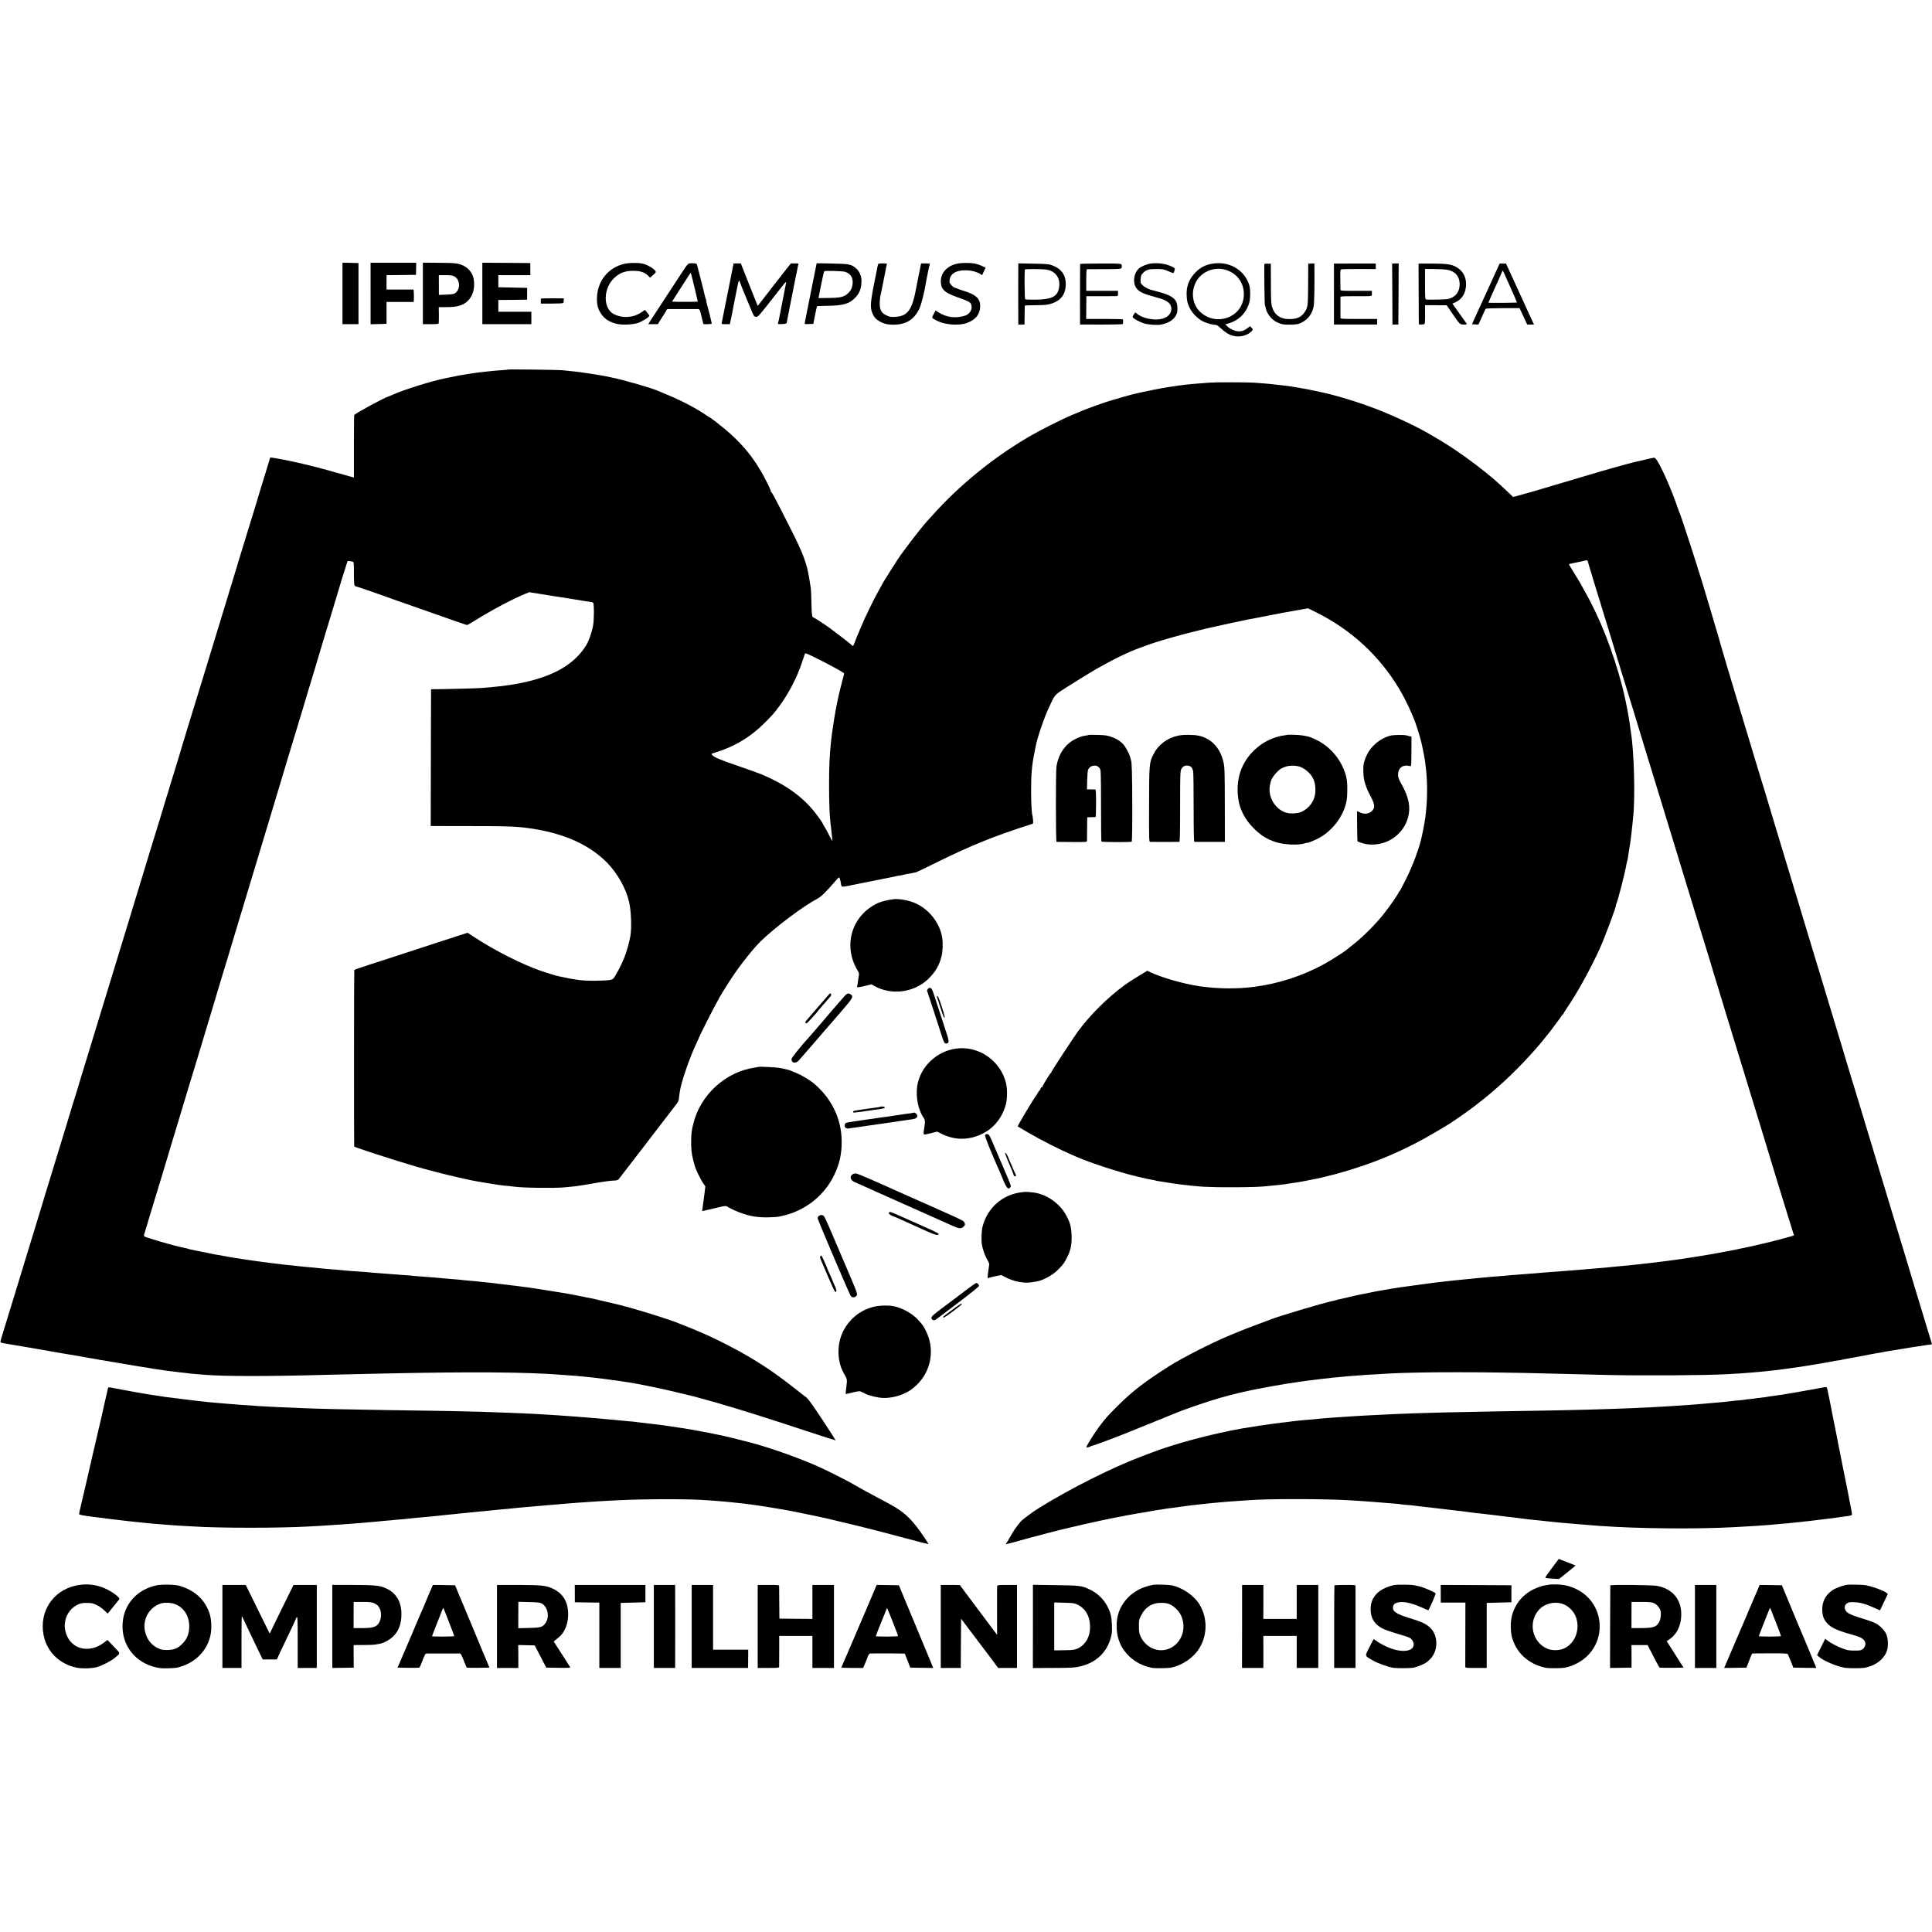 <?xml version="1.0" standalone="no"?>
<!DOCTYPE svg PUBLIC "-//W3C//DTD SVG 20010904//EN"
 "http://www.w3.org/TR/2001/REC-SVG-20010904/DTD/svg10.dtd">
<svg version="1.0" xmlns="http://www.w3.org/2000/svg"
 width="2956pt" height="2956pt" viewBox="0 0 2956 2956"
 preserveAspectRatio="xMidYMid meet">
<g transform="translate(0,2956) scale(0.1,-0.1)"
fill="#000000" stroke="none">
<path d="M5240 25070 l0 -470 123 0 122 0 0 468 0 467 -122 3 -123 3 0 -471z"/>
<path d="M5670 25070 l0 -471 122 3 122 3 0 168 0 167 207 0 208 0 3 38 c2 20
1 63 0 95 l-4 57 -207 0 -207 0 0 110 1 110 225 2 225 3 2 93 1 92 -349 0
-349 0 0 -470z"/>
<path d="M6470 25070 l0 -470 119 0 c86 0 120 3 123 13 2 6 3 65 3 130 l-2
117 101 1 c127 1 153 4 219 23 162 47 248 211 214 409 -15 82 -71 158 -147
197 -82 42 -127 48 -385 49 l-245 2 0 -471z m480 262 c91 -46 99 -200 13 -258
-22 -14 -52 -19 -138 -22 l-110 -4 0 151 -1 151 101 0 c75 0 109 -4 135 -18z"/>
<path d="M7380 25070 l0 -470 375 0 375 0 0 95 0 95 -253 0 -252 0 0 90 -1 90
221 2 220 3 0 90 1 90 -220 5 -221 5 0 93 -1 92 246 0 245 0 -1 93 0 92 -367
3 -367 2 0 -470z"/>
<path d="M9535 25519 c-233 -61 -390 -258 -401 -504 -4 -107 11 -175 56 -245
55 -86 119 -130 238 -163 79 -22 248 -16 334 12 62 20 173 91 173 110 0 5 -15
27 -34 49 l-33 41 -57 -39 c-122 -83 -289 -93 -419 -26 -93 48 -140 169 -120
306 14 92 56 177 117 238 89 89 181 123 319 118 98 -3 156 -24 208 -74 l30
-31 47 42 c47 41 47 43 31 65 -24 35 -111 86 -174 104 -77 21 -229 20 -315 -3z"/>
<path d="M10547 25530 c-20 -4 -42 -30 -99 -118 -89 -137 -237 -363 -378 -577
-58 -88 -116 -177 -128 -197 l-24 -38 74 0 73 0 35 58 c19 31 50 79 68 105 17
27 32 53 32 58 0 5 10 9 23 10 29 1 414 1 452 0 31 -1 31 -1 59 -116 l28 -115
64 0 c35 0 64 4 64 9 0 11 -64 270 -79 319 -5 17 -8 32 -5 32 3 0 0 8 -5 18
-5 9 -11 31 -14 47 -5 25 -86 348 -118 467 -9 34 -12 36 -52 40 -24 1 -55 1
-70 -2z m53 -262 c16 -62 32 -126 35 -143 3 -16 14 -64 24 -105 l18 -75 -98
-3 c-55 -1 -143 -1 -198 0 l-99 3 142 222 c77 122 142 220 144 218 2 -2 17
-54 32 -117z"/>
<path d="M14635 25524 c-152 -37 -245 -145 -240 -278 4 -117 62 -169 274 -241
133 -46 174 -67 187 -95 26 -62 0 -132 -64 -168 -40 -22 -126 -38 -192 -36
-89 2 -177 32 -260 87 l-26 17 -29 -56 c-33 -62 -36 -56 50 -101 122 -63 335
-80 458 -35 138 50 207 141 204 269 -3 105 -68 165 -237 218 -47 15 -99 33
-117 41 -17 8 -35 14 -40 14 -15 0 -73 61 -74 79 -11 123 87 192 266 185 73
-2 149 -23 201 -55 l31 -19 26 58 27 57 -53 24 c-28 14 -75 30 -102 36 -72 17
-220 16 -290 -1z"/>
<path d="M17608 25528 c-61 -8 -150 -45 -184 -77 -81 -75 -97 -224 -33 -305
44 -56 111 -86 316 -140 152 -39 215 -90 215 -171 0 -128 -159 -194 -360 -149
-69 15 -135 45 -169 77 -13 11 -24 19 -26 16 -17 -23 -37 -60 -37 -69 0 -20
108 -79 182 -100 68 -19 200 -28 253 -16 113 23 187 69 225 136 20 36 25 59
25 115 0 125 -60 182 -243 237 -52 15 -107 30 -121 33 -60 11 -128 43 -164 77
-39 37 -39 38 -35 98 4 49 9 65 34 91 48 51 87 63 204 63 93 0 112 -3 170 -27
96 -42 97 -42 104 -14 3 14 8 31 11 39 4 9 -10 22 -39 36 -91 46 -216 65 -328
50z"/>
<path d="M18545 25525 c-102 -18 -176 -56 -249 -128 -101 -99 -147 -216 -140
-357 4 -86 9 -110 44 -187 34 -76 125 -170 198 -207 58 -29 150 -56 192 -56
23 0 43 -11 76 -42 71 -67 134 -108 193 -124 108 -32 240 3 300 79 12 15 11
21 -9 42 l-23 24 -36 -27 c-51 -39 -85 -52 -139 -52 -54 0 -136 37 -177 80
l-27 28 55 16 c151 44 265 158 310 312 19 64 20 209 2 268 -72 238 -310 376
-570 331z m180 -86 c206 -47 330 -225 303 -433 -42 -318 -434 -442 -670 -213
-142 138 -142 388 1 536 93 97 236 139 366 110z"/>
<path d="M11136 25088 c-48 -244 -90 -453 -93 -465 -5 -22 -2 -23 60 -23 l65
0 7 38 c5 20 9 42 10 47 2 6 14 71 29 145 15 74 28 144 30 155 3 11 16 78 30
149 14 71 28 131 30 134 3 3 10 -8 17 -24 6 -16 19 -49 28 -75 10 -25 23 -58
30 -75 7 -16 45 -108 85 -204 70 -173 72 -175 103 -177 34 -1 31 -5 353 407
105 134 113 142 106 105 -5 -22 -10 -51 -13 -65 -2 -14 -21 -113 -43 -220 -21
-107 -42 -211 -45 -230 -6 -34 -9 -49 -21 -90 -5 -20 -2 -21 62 -18 50 2 68 7
70 18 2 12 19 101 48 245 23 111 73 367 82 415 3 14 10 45 15 70 6 25 14 68
19 95 5 28 11 58 15 68 6 15 0 17 -54 17 l-60 0 -50 -62 c-27 -35 -133 -171
-236 -303 -102 -132 -194 -250 -204 -263 l-18 -22 -25 62 c-15 35 -43 106 -63
158 -20 52 -43 109 -50 125 -7 17 -37 92 -66 167 l-54 138 -55 0 -56 0 -88
-442z"/>
<path d="M12405 25083 c-50 -246 -91 -456 -93 -466 -3 -16 4 -18 64 -15 l68 3
26 132 c15 73 28 135 31 137 2 3 76 6 164 7 234 4 327 30 415 119 73 72 101
148 101 272 0 64 -35 142 -84 183 -72 62 -105 68 -367 73 l-235 4 -90 -449z
m522 319 c84 -27 123 -83 119 -172 -3 -69 -28 -121 -77 -163 -60 -52 -117 -65
-292 -66 l-154 -2 40 203 c22 112 44 206 49 209 14 9 280 2 315 -9z"/>
<path d="M13435 25518 c-3 -7 -14 -60 -25 -118 -12 -58 -23 -116 -26 -130 -68
-334 -74 -420 -35 -505 26 -60 52 -89 107 -121 61 -36 125 -52 209 -52 196 0
320 76 400 243 30 62 80 257 99 387 3 21 10 57 15 80 6 24 13 59 16 78 9 52
23 114 31 133 5 15 -3 17 -63 17 l-70 0 -33 -162 c-18 -90 -34 -174 -37 -188
-65 -362 -131 -456 -324 -468 -67 -4 -84 -1 -131 20 -96 44 -119 102 -104 258
1 19 6 44 9 55 3 11 9 36 12 55 3 19 24 122 46 229 21 106 39 195 39 197 0 2
-29 4 -65 4 -43 0 -67 -4 -70 -12z"/>
<path d="M15580 25455 c0 -41 -1 -203 -1 -360 0 -157 1 -334 1 -394 l0 -108
48 1 47 1 2 140 c1 77 2 143 2 148 1 4 71 7 156 7 173 0 235 10 316 51 99 49
150 134 155 254 6 156 -65 256 -221 310 -40 14 -94 18 -277 21 l-228 4 0 -75z
m423 -19 c137 -18 216 -117 204 -252 -15 -155 -99 -205 -357 -209 -85 -1 -159
2 -165 6 -8 6 -12 378 -6 454 1 11 242 11 324 1z"/>
<path d="M16526 25521 c-1 -3 -2 -213 -2 -466 l1 -460 320 -1 c176 0 325 3
330 7 9 7 11 27 6 72 -1 4 -127 7 -281 7 l-281 0 1 174 2 174 206 0 c114 0
223 1 242 1 35 1 36 2 36 41 l0 40 -243 0 -243 0 0 165 c0 125 3 165 13 166 6
0 128 1 270 1 269 1 260 0 260 43 0 45 15 43 -318 43 -174 0 -317 -3 -319 -7z"/>
<path d="M19346 25521 c-6 -11 1 -618 7 -628 3 -5 9 -24 12 -42 15 -85 87
-179 166 -218 74 -36 110 -43 219 -40 90 2 113 6 160 29 105 51 168 137 190
256 9 50 14 347 11 600 l-1 52 -47 -2 -47 -3 -1 -300 c-2 -320 -5 -357 -37
-414 -55 -99 -127 -136 -262 -133 -128 2 -215 64 -251 179 -17 51 -19 97 -20
363 l-1 305 -47 1 c-26 1 -49 -1 -51 -5z"/>
<path d="M20410 25061 l0 -466 330 0 330 0 0 42 0 43 -280 0 c-260 0 -280 1
-281 18 -1 22 -1 292 0 314 1 15 21 16 204 16 311 0 277 -5 277 42 l0 40 -240
0 c-222 0 -240 1 -241 18 0 9 -1 82 -2 161 -2 126 0 144 15 150 9 3 132 5 272
5 l256 -1 0 42 0 43 -320 0 -320 -1 0 -466z"/>
<path d="M21303 25061 l2 -466 45 0 45 0 3 468 2 467 -50 -1 -50 -2 3 -466z"/>
<path d="M21706 25066 c0 -253 2 -464 3 -467 1 -7 73 -5 86 3 6 4 10 63 9 147
l-1 141 166 0 166 -1 65 -95 c138 -202 135 -199 195 -199 33 -1 51 3 48 9 -4
5 -55 77 -114 160 l-107 150 47 21 c93 44 148 125 160 236 12 118 -27 218
-112 280 -86 63 -155 76 -413 76 l-200 0 2 -461z m415 370 c138 -19 211 -96
212 -226 1 -118 -68 -203 -184 -226 -37 -7 -304 -12 -330 -6 -14 3 -16 31 -16
235 l0 232 135 -1 c75 -1 157 -5 183 -8z"/>
<path d="M22910 25451 c-31 -70 -65 -145 -135 -296 -15 -33 -51 -112 -80 -175
-29 -63 -64 -140 -78 -170 -64 -140 -96 -210 -94 -211 1 -1 23 -2 49 -3 l48
-2 23 50 c13 28 37 80 52 116 16 36 32 70 36 75 5 6 103 10 263 10 l256 0 58
-125 58 -125 52 -1 c29 0 52 0 52 1 0 1 -6 15 -14 31 -12 25 -78 166 -154 334
-11 25 -47 104 -80 175 -33 72 -69 150 -80 175 -11 25 -38 84 -60 131 l-40 86
-49 0 -49 0 -34 -76z m194 -274 c58 -130 106 -241 106 -245 0 -5 -427 -9 -437
-3 -1 0 14 36 33 79 92 201 164 363 175 391 5 13 11 22 14 20 2 -2 51 -111
109 -242z"/>
<path d="M8277 24991 c-2 -3 -3 -22 -3 -41 l1 -35 168 0 c103 0 171 4 176 10
4 5 7 24 7 40 l-1 30 -173 1 c-95 1 -174 -2 -175 -5z"/>
<path d="M7779 23906 c-2 -2 -49 -7 -104 -10 -55 -4 -116 -8 -135 -11 -19 -2
-62 -7 -95 -10 -60 -5 -194 -22 -231 -29 -20 -4 -89 -15 -139 -22 -35 -5 -43
-7 -180 -35 -27 -6 -61 -12 -75 -15 -210 -41 -647 -178 -822 -258 -31 -14 -59
-26 -62 -26 -31 0 -500 -255 -516 -280 -3 -5 -5 -222 -5 -483 l0 -474 -45 13
c-25 7 -63 18 -85 24 -200 57 -422 118 -455 125 -8 2 -51 12 -95 24 -100 25
-278 65 -340 77 -16 3 -61 11 -100 19 -38 8 -90 17 -115 20 l-46 6 -52 -173
c-29 -95 -76 -247 -104 -338 -27 -91 -56 -185 -63 -210 -15 -49 -132 -432
-261 -850 -24 -80 -46 -152 -48 -160 -2 -8 -94 -310 -204 -670 -110 -360 -257
-842 -327 -1070 -70 -228 -165 -539 -212 -690 -46 -151 -86 -282 -88 -290 -1
-8 -24 -82 -49 -165 -26 -82 -58 -188 -72 -235 -14 -47 -30 -98 -36 -115 -5
-16 -23 -75 -39 -130 -17 -55 -39 -128 -50 -162 -29 -97 -60 -196 -64 -213 -4
-13 -79 -258 -175 -570 -32 -105 -228 -748 -283 -930 -20 -63 -85 -277 -145
-475 -149 -484 -384 -1254 -492 -1610 -49 -159 -107 -351 -130 -425 -23 -74
-43 -142 -45 -150 -2 -8 -10 -35 -18 -60 -13 -38 -96 -308 -167 -545 -20 -67
-82 -268 -225 -735 -54 -173 -103 -336 -111 -362 -8 -27 -20 -69 -28 -95 -8
-27 -48 -160 -91 -298 -89 -290 -140 -458 -185 -605 -17 -58 -49 -161 -70
-230 -21 -69 -73 -237 -115 -375 -92 -303 -130 -426 -161 -525 -15 -49 -20
-76 -13 -81 9 -5 124 -25 364 -65 11 -1 85 -14 165 -28 80 -14 161 -28 180
-31 19 -3 87 -15 150 -27 63 -11 124 -21 135 -23 11 -1 36 -5 55 -9 51 -9 90
-16 130 -22 19 -3 80 -14 135 -24 55 -10 118 -21 140 -24 22 -4 47 -8 55 -11
8 -2 35 -6 60 -9 25 -3 56 -8 70 -11 65 -12 77 -15 110 -19 19 -3 46 -8 60
-11 13 -2 40 -7 60 -10 20 -3 47 -8 60 -10 14 -3 54 -10 90 -15 36 -6 76 -13
89 -15 13 -2 45 -7 70 -11 25 -4 55 -8 66 -10 38 -8 140 -24 180 -29 22 -2 51
-7 65 -10 14 -2 46 -7 72 -10 26 -3 62 -7 80 -9 57 -8 121 -16 173 -21 28 -3
68 -8 90 -11 22 -2 69 -7 105 -9 36 -3 92 -8 125 -10 291 -24 976 -24 1840 0
114 3 368 9 880 20 1342 29 2204 23 2730 -20 22 -2 85 -6 140 -10 55 -3 111
-8 125 -10 14 -2 59 -6 100 -10 41 -4 86 -8 100 -10 23 -3 43 -6 170 -20 25
-3 56 -7 70 -10 14 -2 48 -7 75 -10 28 -3 61 -7 75 -10 30 -5 92 -14 140 -21
150 -20 576 -108 840 -174 91 -22 174 -43 186 -45 20 -5 264 -72 359 -100 366
-106 706 -213 1369 -431 241 -80 440 -143 442 -142 1 2 -89 142 -201 312 -136
207 -216 320 -243 341 -416 328 -575 442 -867 617 -192 115 -504 276 -695 358
-41 18 -97 42 -125 54 -27 13 -88 37 -135 55 -47 18 -98 39 -115 46 -161 69
-760 254 -985 304 -19 5 -93 22 -165 39 -71 17 -141 33 -155 36 -14 2 -45 9
-70 15 -51 11 -64 14 -180 36 -47 8 -105 20 -130 25 -25 5 -58 11 -75 14 -16
2 -46 7 -65 10 -65 11 -94 16 -225 36 -147 23 -162 26 -225 35 -25 4 -56 8
-70 10 -14 2 -46 6 -72 9 -26 3 -62 8 -80 11 -18 3 -53 7 -78 9 -25 3 -61 7
-80 10 -19 3 -62 8 -95 11 -33 3 -67 8 -75 10 -8 2 -50 6 -93 10 -43 4 -88 8
-100 10 -35 5 -126 14 -210 21 -43 3 -87 7 -97 9 -11 2 -56 7 -102 10 -46 4
-99 8 -118 10 -19 2 -69 7 -110 10 -41 3 -94 8 -116 10 -23 2 -81 6 -130 10
-49 3 -109 8 -134 10 -57 7 -131 13 -240 20 -47 3 -105 8 -130 10 -25 2 -83 7
-130 10 -47 3 -105 8 -130 10 -25 3 -81 7 -125 11 -44 3 -100 7 -125 9 -25 2
-85 6 -135 10 -49 3 -101 8 -115 10 -14 2 -63 6 -110 10 -98 7 -188 15 -327
30 -27 3 -77 7 -113 10 -36 3 -81 7 -100 10 -19 3 -60 7 -90 10 -105 10 -192
20 -270 30 -19 3 -53 7 -75 9 -68 9 -209 27 -235 31 -14 2 -47 7 -75 11 -27 3
-57 8 -65 9 -8 2 -51 8 -95 15 -79 11 -106 16 -155 24 -14 3 -65 12 -115 21
-137 23 -138 23 -320 61 -93 19 -181 38 -194 40 -14 3 -28 7 -31 9 -4 2 -22 7
-41 10 -88 15 -370 93 -552 152 -70 22 -78 28 -74 47 3 11 39 131 80 266 95
309 321 1059 352 1165 13 44 75 251 139 460 63 209 131 434 151 500 20 66 45
147 55 180 10 33 30 98 44 145 40 131 224 743 256 850 74 250 113 377 155 515
25 83 48 157 50 165 4 17 86 288 235 780 56 184 106 351 112 370 12 43 66 221
270 895 88 292 166 550 173 575 7 25 35 119 63 210 27 91 55 181 60 200 13 46
206 681 226 745 8 28 36 120 61 205 26 85 62 205 80 265 19 61 45 148 59 195
13 47 55 184 91 305 37 121 73 240 80 265 7 25 31 104 53 175 22 72 45 146 50
165 6 19 20 67 32 105 12 39 23 77 25 85 17 64 156 513 161 521 3 6 19 7 36 4
17 -4 38 -8 47 -10 14 -2 16 -23 16 -176 0 -169 4 -199 27 -199 10 0 452 -153
493 -170 11 -5 126 -46 255 -90 228 -80 376 -132 760 -267 102 -36 190 -65
196 -66 6 0 57 29 115 65 243 153 569 327 760 406 l76 31 154 -24 c85 -14 168
-27 184 -30 78 -11 464 -72 510 -81 17 -3 50 -8 75 -10 25 -3 50 -10 55 -15
16 -15 15 -267 -1 -350 -21 -113 -65 -236 -107 -304 -148 -238 -387 -403 -741
-511 -231 -70 -466 -109 -841 -139 -76 -6 -454 -17 -645 -19 l-145 -1 -3
-1046 -2 -1047 552 -1 c515 0 687 -4 813 -16 590 -58 1034 -240 1334 -545 160
-163 291 -398 337 -605 31 -137 40 -394 19 -515 -16 -95 -60 -251 -96 -339
-43 -109 -139 -289 -166 -313 -27 -24 -70 -29 -258 -33 -204 -3 -309 9 -586
70 -37 8 -171 49 -264 81 -293 102 -703 309 -1022 518 l-100 65 -179 -58 c-98
-32 -321 -105 -494 -161 -173 -56 -387 -126 -475 -155 -88 -29 -254 -83 -370
-120 -115 -37 -212 -71 -215 -76 -4 -6 -5 -2679 -1 -2701 2 -10 579 -198 931
-302 173 -51 461 -125 655 -169 238 -54 215 -49 465 -91 146 -25 208 -33 310
-42 30 -3 66 -7 80 -9 108 -19 611 -26 770 -12 103 9 169 16 205 22 17 3 48 7
70 10 22 4 51 8 65 11 14 2 41 7 60 10 19 3 69 11 110 19 41 7 100 16 130 20
30 3 69 8 85 10 17 2 45 4 63 4 18 1 39 9 47 18 8 10 155 200 326 423 171 223
322 419 334 435 33 41 194 251 229 298 16 20 30 52 32 70 8 73 16 124 25 167
37 167 150 488 238 673 28 60 51 111 51 114 0 9 227 458 259 511 17 29 31 55
31 57 0 10 108 186 206 335 128 195 330 449 448 564 222 214 648 534 865 648
59 31 126 98 301 300 28 33 35 30 46 -19 4 -21 8 -41 9 -45 2 -5 3 -14 4 -20
4 -38 16 -40 97 -24 44 9 88 18 99 20 125 26 587 118 609 122 16 3 32 6 35 8
3 2 28 7 55 10 27 4 53 9 56 11 4 2 33 9 66 14 54 9 75 13 129 25 11 3 125 57
254 121 569 283 937 433 1529 621 10 3 11 19 7 66 -4 35 -8 65 -10 68 -9 15
-19 190 -19 360 -1 262 11 403 54 610 6 30 13 66 16 80 23 129 128 436 202
594 97 208 81 189 268 309 144 91 380 237 441 272 287 163 500 267 688 335 50
17 99 36 110 40 22 10 240 80 265 85 8 2 31 9 50 15 29 9 213 60 270 75 87 22
301 75 320 79 14 2 77 16 140 31 118 27 376 83 420 91 14 3 32 7 40 9 8 3 32
7 54 11 21 3 48 8 60 10 23 5 419 82 451 88 11 2 103 18 204 36 l184 33 116
-57 c540 -267 971 -663 1279 -1175 99 -166 214 -412 267 -575 48 -148 73 -239
91 -331 2 -11 6 -31 9 -45 12 -55 25 -127 30 -170 3 -25 8 -63 10 -85 24 -182
26 -439 5 -650 -7 -71 -14 -133 -16 -136 -1 -3 -6 -28 -9 -55 -4 -27 -13 -76
-20 -109 -8 -33 -16 -71 -18 -85 -30 -167 -146 -480 -255 -690 -35 -69 -70
-135 -76 -147 -6 -13 -14 -23 -18 -23 -5 0 -8 -5 -8 -11 0 -19 -131 -209 -231
-335 -124 -155 -299 -332 -449 -452 -63 -51 -120 -97 -127 -102 -35 -29 -250
-165 -328 -207 -331 -183 -704 -304 -1080 -352 -263 -34 -565 -30 -835 10
-241 35 -598 138 -760 219 l-35 18 -136 -82 c-75 -45 -170 -107 -210 -136
-262 -192 -529 -457 -716 -710 -63 -86 -403 -605 -403 -616 0 -3 -5 -10 -10
-17 -33 -37 -138 -212 -133 -220 3 -6 1 -7 -6 -3 -7 5 -15 -4 -22 -23 -6 -17
-14 -31 -18 -31 -4 0 -13 -11 -19 -25 -7 -14 -17 -31 -22 -38 -40 -46 -296
-475 -288 -482 2 -1 71 -42 153 -90 197 -116 480 -259 685 -348 25 -10 54 -23
65 -28 204 -90 650 -235 915 -298 164 -39 202 -47 255 -55 20 -4 40 -8 44 -10
3 -2 26 -7 51 -10 25 -3 56 -8 70 -11 33 -6 214 -33 265 -39 301 -36 404 -41
770 -41 288 0 463 6 570 20 17 2 62 7 100 10 90 8 117 12 365 50 33 5 66 12
180 35 52 10 106 21 120 23 14 3 63 15 110 27 47 12 92 23 100 25 8 1 40 10
70 18 562 155 1047 362 1530 651 74 45 140 83 145 86 24 11 290 194 367 252
120 89 279 217 342 273 6 6 45 39 86 75 243 212 555 541 740 780 19 25 37 47
40 50 4 3 37 48 75 100 38 52 72 97 75 100 4 3 15 20 25 38 11 17 23 32 27 32
4 0 8 4 8 9 0 5 24 45 54 88 156 227 367 610 505 915 77 171 258 658 245 658
-3 0 0 8 5 19 22 41 137 490 155 605 4 21 8 41 10 45 2 3 7 22 10 41 14 90 37
238 41 260 6 38 23 186 31 265 3 39 8 84 10 100 34 289 17 998 -31 1295 -2 14
-7 48 -10 75 -3 28 -10 75 -15 105 -5 30 -12 71 -15 90 -3 19 -10 58 -15 85
-6 28 -13 61 -15 75 -3 14 -8 39 -11 55 -6 33 -40 180 -54 235 -146 552 -342
1048 -584 1474 -31 54 -56 100 -56 102 0 1 -40 67 -89 146 -49 79 -88 144 -86
146 2 2 20 7 75 18 13 3 56 12 95 20 38 9 80 17 92 20 18 3 24 -1 29 -23 3
-16 17 -62 30 -104 14 -41 26 -84 29 -95 2 -10 27 -91 54 -179 76 -245 323
-1051 387 -1265 19 -63 52 -171 74 -240 42 -133 173 -563 315 -1030 47 -157
90 -296 95 -310 5 -14 23 -72 40 -130 18 -58 47 -154 66 -215 126 -410 280
-915 304 -995 16 -52 65 -214 110 -360 45 -146 94 -308 110 -360 15 -52 52
-169 80 -260 29 -91 54 -174 57 -185 3 -11 39 -128 80 -260 41 -132 76 -247
77 -255 2 -8 27 -89 55 -180 27 -91 93 -307 146 -480 53 -173 116 -380 141
-460 25 -80 58 -190 75 -245 17 -55 41 -134 54 -175 13 -41 30 -97 38 -125 8
-27 41 -133 72 -235 31 -102 83 -270 115 -375 32 -104 81 -266 110 -360 29
-93 58 -190 65 -215 7 -25 49 -164 94 -310 113 -365 145 -471 187 -607 19 -65
48 -158 64 -206 l28 -88 -24 -9 c-23 -9 -321 -88 -358 -96 -10 -2 -55 -12
-100 -23 -286 -71 -717 -154 -1061 -206 -93 -14 -181 -28 -195 -30 -14 -2 -47
-7 -75 -10 -27 -4 -61 -8 -75 -10 -14 -3 -83 -11 -155 -20 -71 -9 -143 -18
-160 -20 -39 -5 -104 -12 -190 -21 -38 -3 -79 -8 -90 -10 -11 -2 -54 -6 -95
-9 -41 -3 -91 -8 -110 -10 -42 -5 -113 -12 -200 -20 -103 -8 -171 -14 -230
-19 -142 -13 -180 -16 -245 -21 -79 -6 -172 -13 -260 -20 -33 -3 -94 -7 -135
-10 -80 -6 -148 -12 -245 -20 -109 -9 -169 -14 -260 -20 -49 -4 -106 -8 -125
-11 -19 -2 -69 -6 -110 -9 -41 -3 -93 -7 -115 -9 -22 -2 -74 -7 -115 -11 -78
-6 -116 -10 -210 -20 -30 -3 -77 -7 -105 -10 -83 -7 -228 -23 -460 -50 -69 -9
-221 -29 -295 -40 -14 -2 -63 -9 -110 -15 -47 -6 -96 -13 -109 -15 -13 -2 -45
-7 -70 -11 -25 -4 -55 -8 -66 -10 -11 -2 -63 -11 -115 -20 -52 -9 -104 -18
-115 -20 -11 -2 -33 -7 -50 -10 -16 -3 -64 -12 -105 -21 -41 -8 -84 -17 -95
-19 -43 -8 -65 -13 -195 -44 -74 -17 -146 -33 -159 -36 -14 -3 -28 -7 -31 -9
-4 -2 -20 -6 -36 -9 -117 -21 -851 -240 -959 -286 -11 -5 -96 -36 -190 -71
-158 -57 -406 -158 -535 -215 -167 -76 -230 -106 -380 -182 -157 -80 -354
-188 -430 -237 -381 -241 -575 -390 -800 -615 -156 -155 -185 -188 -284 -320
-70 -94 -175 -261 -192 -304 -6 -14 -2 -16 22 -10 16 4 34 10 39 14 6 4 24 10
40 14 45 11 357 128 560 211 99 40 288 117 420 170 132 53 249 101 260 106
116 51 502 184 690 238 83 24 250 68 285 75 14 3 52 12 85 20 175 42 600 119
825 150 80 11 136 19 153 22 10 2 45 6 78 9 33 4 69 8 80 10 11 2 50 7 87 10
37 3 78 8 92 10 14 3 54 7 90 10 72 6 142 13 210 20 40 4 123 10 275 20 50 4
207 13 340 20 471 26 1464 26 2435 0 140 -4 259 -7 855 -21 543 -14 1548 -8
1885 11 159 9 267 16 310 20 25 2 79 7 120 10 41 3 91 8 110 10 19 2 62 7 95
10 74 7 108 11 210 25 44 6 96 13 115 16 83 10 189 26 235 34 28 5 66 11 85
14 19 3 87 14 150 25 63 11 133 23 155 27 22 3 43 8 46 10 3 1 30 6 59 9 30 4
57 8 60 10 3 2 71 15 150 29 157 28 160 29 270 51 41 8 90 17 108 20 64 10 98
16 137 25 22 4 62 11 88 14 26 4 71 11 100 16 59 12 339 56 407 65 25 3 54 8
65 10 11 2 28 4 39 4 13 1 16 6 12 18 -4 9 -22 69 -41 132 -19 64 -71 235
-115 381 -45 146 -84 274 -87 285 -3 11 -30 101 -60 200 -30 99 -67 223 -83
275 -16 52 -40 133 -54 180 -15 47 -29 92 -31 100 -8 30 -32 108 -260 860 -48
157 -91 299 -95 315 -5 17 -18 62 -30 100 -12 39 -34 113 -50 165 -15 52 -67
223 -115 380 -48 157 -88 290 -89 295 -1 6 -14 48 -29 95 -27 84 -173 567
-227 750 -29 96 -105 350 -290 960 -108 353 -123 403 -164 540 -14 47 -53 175
-86 285 -34 110 -63 207 -65 215 -2 8 -29 98 -60 200 -31 102 -63 205 -70 230
-7 25 -37 122 -65 215 -95 313 -181 596 -242 800 -16 55 -38 127 -48 160 -58
193 -93 308 -111 370 -12 39 -25 81 -30 95 -12 36 -119 389 -129 425 -4 17
-31 107 -60 200 -29 94 -65 213 -80 265 -16 52 -45 149 -65 215 -111 364 -306
1020 -335 1130 -5 17 -23 77 -40 135 -17 58 -35 119 -40 135 -5 17 -20 71 -35
120 -25 84 -40 134 -131 435 -99 325 -320 1004 -343 1055 -6 11 -20 49 -32 85
-98 291 -277 690 -338 753 -19 20 -7 21 -196 -24 -49 -11 -97 -22 -106 -24
-45 -9 -317 -83 -499 -136 -318 -93 -344 -101 -685 -203 -304 -92 -559 -165
-653 -189 l-42 -10 -78 74 c-70 68 -141 132 -218 200 -137 119 -422 335 -574
435 -41 27 -79 53 -85 57 -15 12 -228 142 -245 150 -8 4 -31 17 -50 29 -183
112 -548 286 -835 397 -277 108 -649 221 -870 265 -11 3 -56 12 -100 21 -44 9
-89 19 -100 21 -11 2 -60 11 -110 19 -49 8 -99 17 -111 19 -11 2 -45 7 -75 11
-30 3 -67 8 -84 10 -16 2 -57 7 -90 10 -33 4 -73 8 -90 10 -16 2 -66 6 -110
10 -44 3 -114 8 -155 11 -90 6 -583 7 -660 0 -30 -3 -93 -7 -140 -11 -108 -8
-165 -13 -215 -19 -22 -3 -62 -8 -90 -11 -27 -4 -63 -9 -80 -11 -48 -8 -77
-12 -125 -19 -63 -9 -343 -64 -415 -81 -33 -8 -71 -17 -84 -20 -41 -8 -231
-62 -321 -89 -47 -15 -101 -31 -120 -37 -42 -12 -322 -114 -365 -133 -16 -7
-82 -34 -145 -61 -165 -69 -485 -230 -657 -330 -554 -323 -1070 -743 -1483
-1204 -47 -52 -91 -101 -98 -108 -42 -46 -193 -236 -275 -347 -53 -71 -100
-134 -104 -140 -31 -37 -293 -450 -293 -460 0 -1 -25 -47 -56 -101 -76 -134
-211 -412 -274 -564 -28 -69 -55 -134 -61 -145 -5 -11 -19 -49 -32 -83 -20
-55 -26 -62 -38 -50 -37 35 -134 112 -234 186 -60 45 -114 85 -120 90 -50 37
-226 152 -233 152 -27 0 -33 35 -37 216 -2 104 -6 207 -9 229 -14 93 -17 113
-27 170 -39 226 -93 369 -275 730 -241 477 -295 580 -306 577 -5 -1 -7 2 -3 8
3 5 -29 79 -72 162 -192 376 -406 626 -781 912 -40 31 -75 56 -77 56 -3 0 -27
15 -53 33 -141 99 -380 225 -587 311 -77 32 -149 62 -160 67 -102 45 -522 166
-710 204 -44 9 -89 19 -100 21 -45 9 -254 43 -304 49 -30 4 -62 8 -72 10 -10
2 -46 6 -81 10 -35 3 -81 8 -103 11 -22 2 -65 7 -95 10 -63 6 -815 15 -821 10z
m4771 -4446 c139 -69 344 -182 362 -199 4 -3 0 -29 -8 -56 -8 -28 -18 -61 -20
-75 -3 -14 -11 -47 -19 -75 -19 -64 -72 -310 -80 -367 -3 -24 -8 -50 -10 -58
-2 -8 -6 -31 -9 -50 -3 -19 -12 -78 -20 -130 -14 -93 -18 -121 -32 -245 -21
-193 -29 -364 -29 -660 0 -250 8 -463 20 -565 10 -76 17 -147 20 -180 2 -19 6
-55 9 -80 6 -41 2 -36 -50 64 -30 61 -64 122 -75 137 -10 15 -19 30 -19 34 0
12 -84 131 -146 205 -188 227 -444 406 -787 550 -54 22 -217 81 -362 130 -266
90 -365 132 -398 167 -17 20 -16 21 40 37 298 90 544 237 763 456 115 115 141
144 219 249 151 205 278 449 357 691 19 58 37 110 39 117 5 16 35 4 235 -97z"/>
<path d="M16659 18316 c-2 -2 -22 -7 -43 -10 -63 -10 -88 -18 -150 -47 -164
-78 -270 -227 -302 -429 -12 -74 -11 -1150 1 -1151 5 0 112 -1 238 -2 221 -2
227 -1 228 18 0 11 1 97 2 190 l2 170 60 2 c33 1 63 2 68 2 4 1 7 96 7 211 0
161 -3 210 -12 211 -7 1 -39 1 -70 1 l-57 0 3 136 c2 75 8 148 13 162 32 77
136 91 180 23 17 -25 18 -64 19 -568 0 -298 3 -545 6 -551 6 -10 448 -12 464
-2 5 4 9 226 8 550 -1 486 -6 677 -21 701 -2 4 -6 20 -9 35 -8 46 -71 165
-111 208 -46 49 -107 85 -193 115 -51 17 -94 22 -196 25 -72 2 -133 2 -135 0z"/>
<path d="M18030 18305 c-171 -35 -308 -138 -383 -288 -63 -126 -65 -148 -66
-774 -1 -558 -1 -563 19 -564 11 0 112 -1 225 -1 113 0 211 1 218 1 10 1 13
111 13 539 0 491 2 540 18 574 25 52 75 68 136 44 22 -9 39 -40 46 -83 4 -21
7 -271 7 -555 0 -363 4 -518 11 -519 15 -1 415 -1 444 0 l23 1 -1 568 c-1 524
-3 574 -21 652 -50 219 -187 364 -381 404 -83 17 -227 18 -308 1z"/>
<path d="M19688 18315 c-1 -1 -26 -5 -53 -9 -107 -12 -257 -75 -355 -148 -262
-196 -378 -475 -336 -808 22 -170 101 -325 235 -460 113 -113 205 -171 340
-214 138 -44 363 -52 455 -16 14 5 26 7 26 5 0 -9 133 45 189 77 160 90 302
251 370 420 42 103 55 178 55 313 1 142 -13 215 -59 325 -62 149 -173 285
-308 378 -72 50 -191 106 -244 116 -15 2 -50 9 -78 14 -45 9 -228 15 -237 7z
m197 -485 c77 -25 163 -99 201 -172 27 -53 36 -90 40 -164 6 -141 -54 -258
-170 -332 -52 -33 -88 -43 -167 -47 -104 -6 -187 28 -264 110 -82 88 -119 218
-93 329 6 23 11 46 12 51 6 30 42 87 79 126 57 60 68 68 132 93 62 26 162 28
230 6z"/>
<path d="M21270 18304 c-154 -41 -292 -157 -359 -299 -25 -54 -34 -78 -47
-140 -9 -39 -5 -181 6 -230 18 -81 46 -155 89 -236 79 -148 85 -196 30 -249
-47 -44 -115 -52 -181 -20 -23 11 -42 20 -43 20 -5 0 1 -459 5 -462 12 -10 98
-38 133 -43 292 -46 569 133 642 414 39 152 11 300 -95 491 -54 96 -63 125
-58 178 5 56 35 96 83 112 28 9 48 9 108 -3 9 -1 12 60 12 225 l1 227 -31 7
c-16 4 -37 10 -45 12 -43 12 -200 9 -250 -4z"/>
<path d="M13670 15802 c-79 -9 -189 -36 -238 -59 -405 -189 -542 -658 -305
-1041 16 -27 19 -41 13 -75 -5 -23 -11 -67 -15 -97 -4 -30 -9 -58 -12 -63 -11
-18 29 -15 122 8 l99 24 41 -23 c261 -149 612 -104 828 106 109 107 167 204
202 344 19 73 24 196 12 279 -35 252 -236 487 -482 562 -96 30 -197 43 -265
35z"/>
<path d="M14195 14427 c-8 -11 -13 -23 -11 -26 2 -3 49 -148 106 -321 56 -173
113 -350 127 -392 27 -84 42 -103 72 -93 32 10 33 35 2 129 -36 108 -147 450
-192 591 -17 55 -38 107 -45 116 -19 21 -42 20 -59 -4z"/>
<path d="M12676 14338 c-27 -33 -199 -231 -211 -244 -6 -6 -27 -30 -46 -53
-18 -23 -49 -58 -66 -78 -36 -39 -39 -48 -21 -59 10 -7 28 10 131 126 18 20
44 51 58 70 15 19 40 49 55 65 16 17 49 55 74 84 25 29 51 60 58 67 14 14 10
44 -5 44 -5 0 -17 -10 -27 -22z"/>
<path d="M12944 14343 c-10 -10 -46 -49 -79 -88 -33 -38 -62 -72 -65 -75 -5
-5 -159 -183 -206 -240 -33 -38 -158 -183 -169 -196 -190 -212 -315 -366 -315
-388 0 -64 65 -74 115 -18 46 52 240 276 300 346 28 33 55 64 60 70 11 12 143
164 179 206 12 14 79 92 149 173 134 156 147 182 105 211 -29 21 -50 20 -74
-1z"/>
<path d="M14338 14298 c34 -112 96 -295 103 -302 24 -26 16 17 -32 163 -31 97
-57 161 -64 161 -9 0 -11 -7 -7 -22z"/>
<path d="M14642 13518 c-306 -35 -563 -277 -608 -574 -26 -166 16 -371 99
-488 20 -28 24 -66 12 -126 -2 -12 -7 -47 -11 -76 -7 -64 -13 -62 113 -31 l92
23 58 -29 c142 -72 285 -96 428 -71 280 49 488 237 563 510 24 86 26 234 6
324 -79 343 -408 578 -752 538z"/>
<path d="M11598 13235 c-2 -1 -22 -5 -45 -9 -450 -61 -841 -419 -947 -866 -25
-105 -27 -120 -31 -240 -3 -121 6 -218 31 -310 8 -30 17 -62 19 -70 17 -70 87
-215 136 -287 l31 -45 -12 -101 c-7 -56 -14 -111 -16 -122 -2 -11 -6 -41 -9
-66 -3 -25 -7 -55 -10 -67 -2 -12 -2 -22 1 -22 3 0 62 14 132 30 70 17 134 32
142 34 8 1 32 6 53 11 23 4 42 3 50 -3 29 -24 177 -91 257 -116 125 -40 246
-56 385 -51 66 2 131 6 145 9 14 3 34 8 45 10 352 72 653 305 808 627 82 169
117 328 115 519 -3 343 -154 655 -428 885 -58 49 -191 128 -265 158 -39 16
-79 33 -90 37 -22 9 -34 12 -140 36 -59 14 -346 29 -357 19z"/>
<path d="M13469 12626 c-2 -2 -26 -7 -54 -10 -124 -16 -332 -47 -348 -52 -18
-6 -18 -31 -1 -27 5 0 32 4 59 7 48 5 103 13 155 21 14 3 61 9 105 15 147 20
160 24 150 41 -6 9 -57 13 -66 5z"/>
<path d="M13978 12535 c-2 -1 -23 -5 -48 -9 -25 -3 -60 -8 -78 -10 -42 -7 -91
-13 -177 -26 -38 -5 -79 -12 -90 -14 -11 -2 -47 -7 -80 -10 -33 -4 -67 -9 -75
-11 -8 -2 -37 -6 -65 -10 -49 -6 -121 -16 -350 -51 -74 -11 -83 -15 -90 -41
-9 -39 19 -65 64 -58 20 3 52 8 71 10 59 8 94 13 125 18 17 3 53 8 80 12 28 3
77 10 110 15 33 5 78 12 100 15 22 3 69 10 105 15 36 5 83 12 105 15 23 3 52
7 65 10 13 2 44 7 69 10 25 3 57 7 70 10 12 2 44 7 69 10 60 7 87 32 73 67 -8
21 -42 43 -53 33z"/>
<path d="M15072 12193 c-8 -16 69 -210 241 -600 9 -21 30 -72 47 -113 17 -41
41 -83 52 -93 21 -17 22 -17 41 2 20 19 19 20 -27 133 -26 62 -68 160 -93 218
-25 58 -51 119 -58 135 -24 58 -47 111 -94 220 -42 96 -51 110 -74 113 -17 2
-29 -3 -35 -15z"/>
<path d="M15380 11907 c0 -7 29 -81 65 -164 36 -83 65 -156 65 -161 0 -15 18
-25 30 -17 6 4 6 13 1 23 -5 9 -17 35 -26 57 -9 22 -25 58 -35 80 -10 22 -33
75 -50 118 -29 70 -50 97 -50 64z"/>
<path d="M13049 11595 c-55 -30 -40 -93 29 -122 20 -8 84 -37 142 -63 137 -62
109 -50 745 -333 303 -135 580 -258 616 -275 94 -43 127 -45 164 -8 21 21 23
29 14 54 -11 33 -14 34 -404 208 -315 140 -608 270 -670 298 -279 127 -558
247 -581 251 -16 3 -41 -2 -55 -10z"/>
<path d="M15634 11319 c-291 -34 -521 -233 -599 -519 -18 -68 -24 -212 -11
-288 12 -69 51 -177 84 -231 22 -34 30 -58 26 -78 -10 -69 -14 -91 -20 -146
-6 -57 -6 -57 18 -48 13 5 60 16 106 26 l82 16 57 -30 c129 -68 290 -100 408
-80 22 4 57 10 79 13 99 16 249 100 334 189 70 72 87 95 126 173 58 114 75
196 72 332 -4 145 -26 223 -101 347 -101 169 -299 299 -488 320 -97 11 -112
11 -173 4z"/>
<path d="M13606 11013 c-16 -16 -2 -34 38 -53 25 -11 47 -20 50 -20 2 0 40
-16 83 -36 43 -20 116 -53 163 -74 47 -21 114 -51 150 -68 215 -98 270 -115
270 -82 0 11 -45 33 -285 140 -77 34 -205 92 -285 127 -150 67 -174 76 -184
66z"/>
<path d="M12526 10954 c-9 -8 -16 -24 -16 -34 0 -21 481 -1149 506 -1188 21
-32 73 -27 92 8 14 24 4 49 -163 440 -98 228 -212 494 -252 590 -41 96 -82
181 -91 188 -22 17 -57 15 -76 -4z"/>
<path d="M12555 10342 c-13 -8 -12 -18 2 -52 209 -490 216 -506 234 -494 14 8
4 44 -32 122 -16 35 -29 65 -29 68 0 2 -15 37 -34 77 -18 40 -37 83 -41 96 -9
30 -83 191 -87 191 -2 0 -8 -4 -13 -8z"/>
<path d="M14810 9843 c-63 -47 -128 -96 -145 -109 -36 -29 -24 -20 -155 -117
-58 -43 -112 -84 -120 -90 -8 -7 -43 -34 -77 -60 -62 -47 -75 -71 -51 -95 17
-17 44 -15 67 5 11 9 161 123 333 252 183 139 314 244 317 256 3 18 -23 45
-43 45 -6 -1 -63 -39 -126 -87z"/>
<path d="M14570 9520 c-156 -117 -144 -106 -136 -119 4 -6 60 30 134 86 152
115 157 119 144 127 -5 3 -69 -39 -142 -94z"/>
<path d="M13413 9575 c-206 -36 -378 -156 -489 -340 -122 -202 -127 -490 -12
-690 53 -93 52 -86 37 -205 -8 -60 -12 -110 -8 -110 3 0 52 11 108 25 84 21
105 23 124 13 12 -7 24 -13 27 -13 3 0 21 -9 40 -20 55 -29 194 -62 276 -64
98 -3 221 23 310 64 90 41 132 70 201 136 228 220 281 560 131 843 -34 65 -43
78 -108 149 -92 101 -240 184 -380 213 -60 12 -182 12 -257 -1z"/>
<path d="M1654 8326 c-3 -10 -89 -381 -98 -431 -8 -35 -106 -458 -116 -500 -6
-22 -13 -49 -15 -60 -9 -47 -167 -729 -190 -822 -14 -56 -25 -109 -25 -116 0
-10 25 -18 88 -27 48 -6 94 -13 102 -15 8 -1 42 -5 75 -9 94 -11 127 -15 163
-21 18 -3 54 -7 80 -10 63 -7 220 -25 257 -30 17 -2 55 -6 85 -9 30 -3 100
-10 155 -16 116 -12 167 -16 285 -25 47 -4 105 -8 130 -10 25 -3 99 -7 165
-11 66 -3 140 -8 165 -9 384 -26 1341 -26 1770 0 41 3 116 7 165 9 86 5 167
10 320 21 224 16 328 24 385 30 25 2 77 7 115 10 39 3 86 7 105 10 19 2 69 7
110 10 41 3 89 7 105 10 17 2 68 6 115 9 47 4 96 9 110 11 14 2 59 7 100 11
41 4 86 8 100 9 14 1 59 6 100 9 41 4 91 9 110 11 40 5 109 12 190 20 57 5
101 10 205 21 33 3 76 7 95 9 46 4 156 15 200 20 19 2 67 7 105 10 39 4 81 8
95 10 14 2 61 6 105 10 44 3 96 8 115 10 19 3 62 7 95 10 33 3 78 8 100 10 51
5 115 11 348 30 34 3 87 8 117 10 89 8 150 13 235 20 44 3 100 8 125 10 25 2
90 7 145 10 55 3 120 8 145 10 39 3 148 10 355 20 432 22 1134 22 1385 0 19
-1 76 -6 125 -9 50 -4 110 -9 135 -11 192 -19 258 -26 280 -29 14 -3 66 -9
115 -15 143 -18 478 -72 645 -105 14 -3 36 -7 50 -10 67 -13 139 -28 295 -61
94 -21 177 -38 185 -40 36 -8 366 -87 480 -115 69 -18 132 -33 140 -35 38 -9
391 -101 645 -169 154 -41 281 -74 282 -72 2 1 -28 49 -66 105 -139 207 -243
323 -371 412 -66 46 -104 69 -260 151 -47 25 -119 64 -160 86 -41 21 -93 50
-115 62 -22 13 -65 36 -95 53 -30 16 -59 33 -65 37 -33 24 -385 204 -515 263
-350 159 -838 329 -1180 412 -8 2 -53 14 -100 25 -47 12 -92 23 -100 25 -8 2
-45 10 -81 19 -37 8 -78 17 -90 20 -13 2 -60 12 -104 21 -44 9 -91 19 -105 21
-14 2 -36 7 -50 9 -14 3 -37 8 -52 10 -31 5 -43 8 -138 25 -92 16 -107 18
-159 25 -25 4 -84 13 -131 20 -47 7 -105 16 -130 19 -39 4 -206 24 -350 42
-25 3 -58 7 -75 9 -16 3 -58 7 -92 9 -34 3 -81 7 -105 10 -24 3 -74 8 -113 11
-38 3 -88 8 -110 10 -76 7 -170 15 -230 20 -33 2 -94 7 -135 11 -41 4 -93 8
-115 9 -76 5 -220 15 -275 20 -30 3 -100 7 -155 10 -55 3 -127 7 -160 9 -33 3
-123 7 -200 10 -568 24 -844 32 -1415 41 -195 3 -499 8 -675 10 -681 11 -1051
19 -1315 30 -343 14 -464 20 -640 30 -78 5 -115 7 -300 21 -97 7 -189 14 -240
19 -25 3 -76 7 -115 10 -38 3 -90 8 -115 10 -25 3 -66 7 -92 10 -109 11 -153
16 -348 41 -113 14 -221 28 -240 30 -19 2 -60 9 -90 14 -30 5 -72 12 -92 14
-21 3 -53 8 -70 11 -18 3 -44 7 -58 9 -68 11 -109 18 -150 26 -25 5 -58 11
-75 14 -16 2 -66 11 -110 20 -44 8 -91 17 -105 20 -14 3 -47 9 -73 14 -35 7
-50 6 -53 -2z"/>
<path d="M27880 8330 c-58 -12 -241 -46 -350 -64 -19 -4 -46 -8 -60 -11 -14
-3 -41 -7 -60 -10 -19 -3 -60 -10 -90 -15 -30 -5 -75 -12 -100 -15 -25 -3 -56
-7 -70 -10 -14 -2 -45 -7 -70 -10 -25 -3 -52 -8 -60 -10 -8 -2 -46 -7 -85 -11
-38 -3 -72 -8 -75 -9 -3 -2 -39 -6 -80 -10 -41 -4 -77 -8 -80 -10 -3 -2 -43
-6 -90 -10 -47 -4 -92 -8 -100 -10 -23 -4 -161 -18 -305 -30 -38 -3 -88 -8
-110 -10 -22 -2 -76 -7 -120 -10 -44 -3 -102 -8 -130 -10 -27 -2 -93 -7 -145
-10 -52 -3 -122 -8 -155 -10 -130 -9 -378 -22 -575 -30 -498 -19 -847 -29
-1510 -40 -157 -3 -429 -7 -605 -10 -536 -9 -1064 -22 -1260 -30 -60 -2 -173
-7 -250 -10 -77 -3 -169 -8 -205 -10 -36 -2 -128 -6 -205 -10 -77 -4 -156 -8
-175 -10 -19 -2 -89 -6 -155 -10 -66 -4 -136 -8 -155 -10 -19 -2 -78 -6 -130
-10 -52 -3 -106 -8 -120 -10 -14 -2 -63 -7 -110 -11 -47 -3 -96 -8 -110 -9
-14 -1 -59 -6 -100 -9 -41 -4 -86 -9 -100 -11 -14 -3 -47 -7 -75 -10 -27 -3
-66 -7 -85 -10 -19 -2 -73 -9 -120 -15 -107 -13 -364 -52 -495 -75 -469 -83
-1034 -234 -1385 -370 -19 -7 -80 -30 -135 -51 -456 -170 -1108 -497 -1590
-797 -97 -60 -252 -176 -280 -209 -42 -48 -104 -134 -125 -173 -12 -22 -30
-53 -41 -70 -10 -16 -22 -37 -25 -45 -4 -8 -14 -23 -22 -33 -8 -9 -13 -19 -11
-22 3 -2 67 14 143 35 75 22 181 51 234 65 182 49 367 97 382 100 8 1 35 8 60
15 25 7 52 13 61 15 8 2 44 10 80 19 35 8 96 23 134 31 39 9 78 18 88 21 9 2
27 6 40 9 35 8 132 29 137 30 52 12 68 16 85 19 11 2 74 15 140 29 66 14 136
28 155 31 19 3 46 8 60 11 14 3 36 8 50 10 14 2 36 6 50 9 68 13 158 29 185
32 17 2 53 8 80 14 28 5 66 12 85 15 19 3 46 7 60 10 14 2 45 7 70 10 25 3 52
8 60 10 8 2 40 7 70 10 30 3 66 8 80 10 14 3 45 7 69 10 23 3 55 7 70 9 27 5
91 13 166 21 25 3 64 7 88 10 95 11 198 21 302 30 44 4 96 9 115 10 19 2 85 6
145 10 61 4 126 8 145 10 274 25 1204 25 1580 0 30 -2 102 -7 160 -10 58 -3
121 -8 140 -10 19 -2 76 -7 125 -10 50 -4 106 -9 125 -10 19 -2 76 -7 125 -10
50 -4 92 -8 95 -10 3 -2 43 -6 90 -10 47 -3 96 -8 110 -10 24 -4 80 -10 170
-20 56 -6 134 -15 180 -21 19 -2 53 -6 75 -9 22 -2 99 -11 170 -20 72 -8 153
-18 180 -21 28 -3 57 -7 65 -9 8 -2 44 -7 80 -11 36 -3 76 -8 90 -9 41 -5 133
-15 170 -20 19 -2 71 -9 115 -14 44 -6 103 -13 130 -16 28 -3 66 -8 85 -10 19
-3 58 -7 85 -10 69 -8 125 -15 155 -20 14 -2 57 -7 95 -10 39 -3 84 -8 100
-10 17 -2 57 -6 90 -10 33 -3 76 -8 95 -10 19 -2 64 -7 100 -10 36 -3 88 -7
115 -10 118 -11 235 -20 360 -30 39 -3 97 -7 130 -10 570 -43 1489 -52 2070
-20 149 8 293 17 330 19 22 2 90 7 150 11 61 4 118 9 127 11 9 1 57 6 105 9
48 4 99 8 113 10 14 2 59 6 100 10 41 4 88 9 105 11 16 3 52 7 80 9 27 3 86
10 130 15 91 12 125 16 210 26 33 3 67 8 75 9 8 2 40 6 70 10 30 4 62 9 71 10
9 2 40 6 70 10 30 4 57 10 62 14 4 4 2 32 -4 62 -5 30 -12 65 -15 79 -3 14
-11 57 -19 95 -8 39 -16 84 -19 100 -7 36 -23 116 -65 324 -17 85 -33 166 -36
180 -6 31 -10 52 -30 151 -22 108 -25 122 -30 155 -3 17 -17 84 -30 150 -14
66 -26 131 -29 145 -2 14 -11 59 -20 100 -8 41 -18 89 -20 105 -3 17 -15 75
-26 130 -12 55 -24 111 -26 125 -12 65 -13 65 -84 50z"/>
<path d="M23744 5568 c-58 -77 -103 -142 -100 -146 8 -8 19 -9 122 -16 l87 -5
128 102 c70 56 126 103 125 105 -2 1 -60 24 -130 51 l-126 49 -106 -140z"/>
<path d="M1160 5300 c-350 -75 -561 -397 -494 -752 49 -257 238 -446 503 -503
83 -18 246 -13 321 10 81 25 205 89 264 137 95 78 96 61 -13 175 l-96 101 -58
-43 c-186 -140 -417 -119 -530 48 -127 187 -64 443 133 536 46 22 69 26 140
26 76 -1 92 -4 152 -34 37 -18 89 -55 116 -82 l49 -48 83 102 c46 56 88 108
93 115 14 17 -22 54 -103 107 -172 112 -363 148 -560 105z"/>
<path d="M2400 5305 c-309 -64 -514 -298 -525 -602 -12 -317 190 -578 507
-653 64 -15 108 -18 193 -15 123 4 136 6 219 35 261 89 434 321 439 583 2 108
-10 180 -39 255 -78 195 -227 324 -449 389 -69 20 -264 24 -345 8z m271 -285
c146 -54 232 -193 224 -365 -5 -106 -38 -180 -111 -251 -67 -66 -124 -88 -224
-89 -71 0 -94 4 -140 26 -95 45 -155 114 -190 218 -65 195 35 400 228 467 52
17 156 14 213 -6z"/>
<path d="M17650 5313 c-207 -36 -368 -137 -469 -293 -70 -108 -100 -221 -96
-360 5 -139 43 -256 116 -355 103 -139 245 -228 424 -263 42 -9 242 -7 288 2
177 35 351 154 440 302 122 203 123 459 1 663 -83 139 -266 264 -434 296 -43
8 -236 14 -270 8z m253 -301 c26 -11 71 -45 100 -74 140 -140 139 -387 -3
-528 -169 -169 -442 -114 -548 110 -22 47 -26 69 -26 155 -1 89 2 106 26 155
70 143 177 210 328 206 52 -1 90 -9 123 -24z"/>
<path d="M21338 5309 c-32 -4 -91 -22 -133 -40 -141 -58 -223 -163 -233 -298
-11 -164 58 -276 213 -342 33 -15 126 -45 205 -69 80 -23 157 -48 172 -56 41
-21 68 -62 68 -104 0 -103 -160 -130 -352 -60 -81 30 -180 82 -230 122 -15 12
-30 20 -32 17 -2 -2 -32 -58 -65 -124 -71 -140 -75 -126 54 -200 79 -45 217
-95 305 -112 53 -9 270 -9 320 2 54 10 160 55 200 83 19 14 52 46 73 71 103
126 96 341 -14 450 -66 65 -131 96 -329 156 -199 61 -258 102 -246 171 7 36
23 52 65 64 85 24 212 -2 375 -75 55 -25 100 -44 101 -42 27 44 115 249 110
257 -14 23 -199 100 -271 114 -16 2 -40 8 -54 11 -42 10 -242 13 -302 4z"/>
<path d="M23708 5315 c-2 -1 -26 -5 -54 -9 -65 -7 -174 -48 -244 -92 -191
-117 -300 -319 -295 -544 3 -109 11 -150 42 -230 83 -208 262 -351 498 -398
42 -9 242 -7 288 2 120 23 247 89 336 173 302 287 248 787 -107 1000 -119 71
-231 101 -384 101 -42 0 -78 -1 -80 -3z m188 -291 c95 -27 184 -113 218 -211
65 -185 -14 -394 -179 -473 -68 -32 -176 -37 -249 -10 -238 90 -314 402 -143
596 83 95 227 135 353 98z"/>
<path d="M28265 5313 c-66 -9 -173 -48 -224 -81 -110 -73 -165 -179 -160 -309
3 -72 14 -113 43 -158 63 -96 156 -145 411 -215 132 -36 174 -59 199 -108 18
-36 2 -87 -37 -116 -25 -18 -42 -21 -125 -20 -83 0 -109 5 -180 32 -89 33
-188 86 -236 125 l-30 24 -62 -126 -63 -126 27 -23 c75 -64 267 -146 392 -168
59 -11 253 -11 309 -1 174 32 310 141 346 276 18 70 12 177 -14 237 -25 58
-95 130 -161 166 -25 14 -92 39 -150 57 -180 56 -224 72 -266 97 -70 39 -80
119 -21 155 25 15 46 18 112 15 90 -4 178 -29 304 -87 46 -22 85 -38 86 -37 1
4 63 132 93 196 l26 55 -22 17 c-42 34 -189 88 -314 116 -31 7 -246 12 -283 7z"/>
<path d="M3403 4675 l0 -635 146 0 146 0 0 395 c0 217 2 395 5 395 3 0 11 -12
17 -27 11 -27 68 -146 226 -475 l76 -158 109 0 108 0 19 42 c17 39 43 94 214
451 33 70 61 132 61 136 0 5 6 13 13 19 10 9 12 -66 12 -384 l0 -394 146 0
146 0 0 635 0 635 -178 0 -178 0 -132 -267 c-72 -148 -154 -315 -182 -373
l-50 -105 -184 373 -183 372 -178 0 -179 0 0 -635z"/>
<path d="M5084 4675 l0 -635 164 2 164 3 -1 173 -1 172 147 1 c82 0 159 2 173
5 64 11 77 13 98 18 50 11 129 55 178 99 91 82 136 198 136 350 1 184 -78 320
-225 390 -104 49 -164 55 -511 57 l-322 1 0 -636z m638 356 c50 -22 71 -43 93
-94 29 -70 14 -178 -33 -230 -38 -43 -95 -57 -238 -57 l-134 0 0 200 1 200
134 0 c108 0 142 -4 177 -19z"/>
<path d="M6549 5138 c-40 -95 -74 -175 -74 -178 0 -3 -3 -9 -7 -15 -3 -5 -31
-71 -63 -145 -31 -74 -63 -148 -70 -165 -8 -16 -26 -59 -40 -95 -15 -36 -35
-83 -45 -105 -10 -22 -43 -101 -75 -175 -31 -74 -65 -153 -75 -175 l-18 -40
166 -3 c91 -1 169 1 172 5 4 5 24 54 46 110 31 82 43 103 59 104 23 1 492 1
515 0 10 -1 29 -37 54 -103 21 -57 42 -106 46 -111 3 -4 83 -6 177 -5 l171 3
-39 95 c-22 52 -43 104 -49 115 -5 11 -48 115 -95 230 -48 116 -93 224 -100
240 -7 17 -30 71 -50 120 -20 50 -43 104 -50 120 -8 17 -43 100 -78 185 l-64
155 -170 3 -169 2 -75 -172z m325 -408 c42 -107 76 -198 76 -202 0 -4 -76 -8
-170 -8 -93 0 -170 2 -170 5 0 3 33 89 74 192 41 104 80 202 86 218 11 27 13
28 20 10 4 -11 42 -108 84 -215z"/>
<path d="M7604 4675 l0 -635 163 0 163 0 1 88 c0 48 0 127 -1 175 l-1 88 126
-3 126 -3 89 -170 88 -170 187 -3 c176 -2 185 -1 176 15 -6 10 -64 101 -130
203 l-119 185 21 18 c12 9 38 30 58 47 88 71 142 204 142 349 0 189 -76 317
-230 392 -105 50 -173 58 -534 59 l-325 0 0 -635z m683 352 c97 -52 126 -211
56 -305 -43 -58 -73 -67 -251 -70 l-162 -4 0 202 1 202 162 -4 c130 -2 168 -7
194 -21z"/>
<path d="M8795 5178 l0 -133 188 -3 187 -2 0 -500 0 -500 163 0 164 0 0 498 0
497 189 5 189 5 0 132 0 133 -540 0 -541 0 1 -132z"/>
<path d="M10004 4675 l0 -635 163 0 163 0 0 45 c0 25 1 299 1 610 0 311 -1
576 -1 590 l0 25 -163 0 -163 0 0 -635z"/>
<path d="M10583 4675 l0 -635 432 0 431 0 1 140 1 140 -269 0 -269 0 0 495 0
495 -163 0 -164 0 0 -635z"/>
<path d="M11593 4675 l0 -635 163 0 c149 0 164 2 165 18 0 9 1 119 1 245 l0
227 254 0 254 0 0 -245 0 -245 165 0 165 0 0 635 0 635 -165 0 -165 0 0 -260
0 -260 -252 2 -253 3 -2 235 c-1 129 -2 245 -2 258 -1 22 -2 22 -164 22 l-164
0 0 -635z"/>
<path d="M13370 5208 c-24 -57 -52 -123 -63 -148 -11 -25 -112 -261 -224 -525
-113 -264 -207 -483 -210 -487 -2 -5 72 -8 165 -8 l168 0 21 48 c12 26 31 75
44 110 18 47 29 62 44 63 70 3 526 1 529 -2 1 -2 21 -51 43 -109 l40 -105 176
-3 176 -2 -59 142 c-32 79 -151 364 -263 633 l-204 490 -170 3 -170 2 -43
-102z m314 -526 c31 -78 56 -147 56 -152 0 -6 -64 -10 -170 -10 -93 0 -170 2
-170 5 0 5 52 141 79 205 11 25 29 70 41 100 11 30 25 64 30 75 4 11 11 29 15
40 7 22 9 17 119 -263z"/>
<path d="M14394 4675 l0 -635 153 0 153 0 2 377 3 376 150 -199 c82 -109 155
-206 162 -214 7 -8 67 -88 134 -177 l121 -163 144 0 144 0 0 635 0 635 -149 0
c-110 0 -150 -3 -153 -12 -3 -7 -4 -179 -3 -382 l1 -369 -23 29 c-12 16 -141
187 -285 381 l-263 352 -146 1 -145 0 0 -635z"/>
<path d="M15804 4676 l-1 -637 312 1 c269 1 323 4 400 21 266 58 443 235 493
494 12 60 5 230 -13 295 -45 174 -164 317 -325 392 -121 57 -148 60 -521 65
l-345 5 0 -636z m681 334 c115 -56 182 -162 192 -307 10 -144 -38 -262 -134
-333 -67 -49 -106 -58 -266 -59 l-147 -2 0 367 0 366 153 -4 c135 -4 157 -7
202 -28z"/>
<path d="M19004 4675 l-1 -635 164 0 163 0 0 88 c1 48 1 158 0 245 l-1 157
256 0 255 0 0 -245 0 -245 165 0 165 0 0 635 0 635 -165 0 -165 0 0 -260 0
-260 -255 0 -256 0 1 193 c0 105 1 222 0 260 l0 67 -163 0 -163 0 0 -635z"/>
<path d="M20417 5303 c-2 -5 -4 -290 -4 -635 l0 -628 164 0 163 0 0 78 c1 87
1 1135 0 1170 0 22 -1 22 -159 22 -88 0 -162 -3 -164 -7z"/>
<path d="M22044 5175 l0 -135 188 0 189 0 -1 -477 c-1 -263 -1 -488 -1 -500 1
-23 2 -23 165 -23 l163 0 0 498 0 497 189 5 189 5 0 130 0 130 -541 3 -541 2
1 -135z"/>
<path d="M24638 5303 c-1 -5 -2 -290 -3 -636 l-1 -627 164 2 165 3 0 173 -1
172 123 0 124 0 42 -82 c59 -118 131 -252 139 -261 3 -4 88 -6 188 -5 l181 3
-62 97 c-34 54 -92 145 -129 203 l-67 105 44 30 c107 73 171 199 178 350 13
248 -126 422 -372 466 -83 14 -710 20 -713 7z m668 -272 c43 -19 86 -68 99
-110 13 -42 6 -120 -13 -164 -40 -89 -86 -106 -284 -107 l-146 0 0 200 1 200
151 0 c126 0 158 -4 192 -19z"/>
<path d="M25933 4675 l0 -635 164 0 163 0 0 43 c1 48 1 1018 0 1145 l0 82
-163 0 -164 0 0 -635z"/>
<path d="M26865 5173 c-32 -76 -69 -161 -81 -188 -12 -28 -32 -75 -44 -104
-11 -30 -29 -73 -40 -95 -10 -23 -80 -185 -155 -361 -76 -176 -144 -335 -151
-353 l-14 -32 170 2 171 3 41 105 c22 58 42 107 44 109 3 3 124 5 270 5 198 1
268 -2 276 -11 5 -7 27 -56 48 -110 l38 -98 176 -3 176 -2 -9 22 c-14 37 -191
461 -201 483 -10 20 -134 317 -215 515 -24 58 -57 137 -73 175 l-29 70 -170 3
-170 2 -58 -137z m309 -442 c42 -107 76 -198 76 -203 0 -4 -76 -8 -170 -8 -93
0 -170 3 -170 6 0 3 33 89 74 192 41 103 80 201 86 217 11 27 13 28 20 10 5
-11 42 -107 84 -214z"/>
</g>
</svg>
